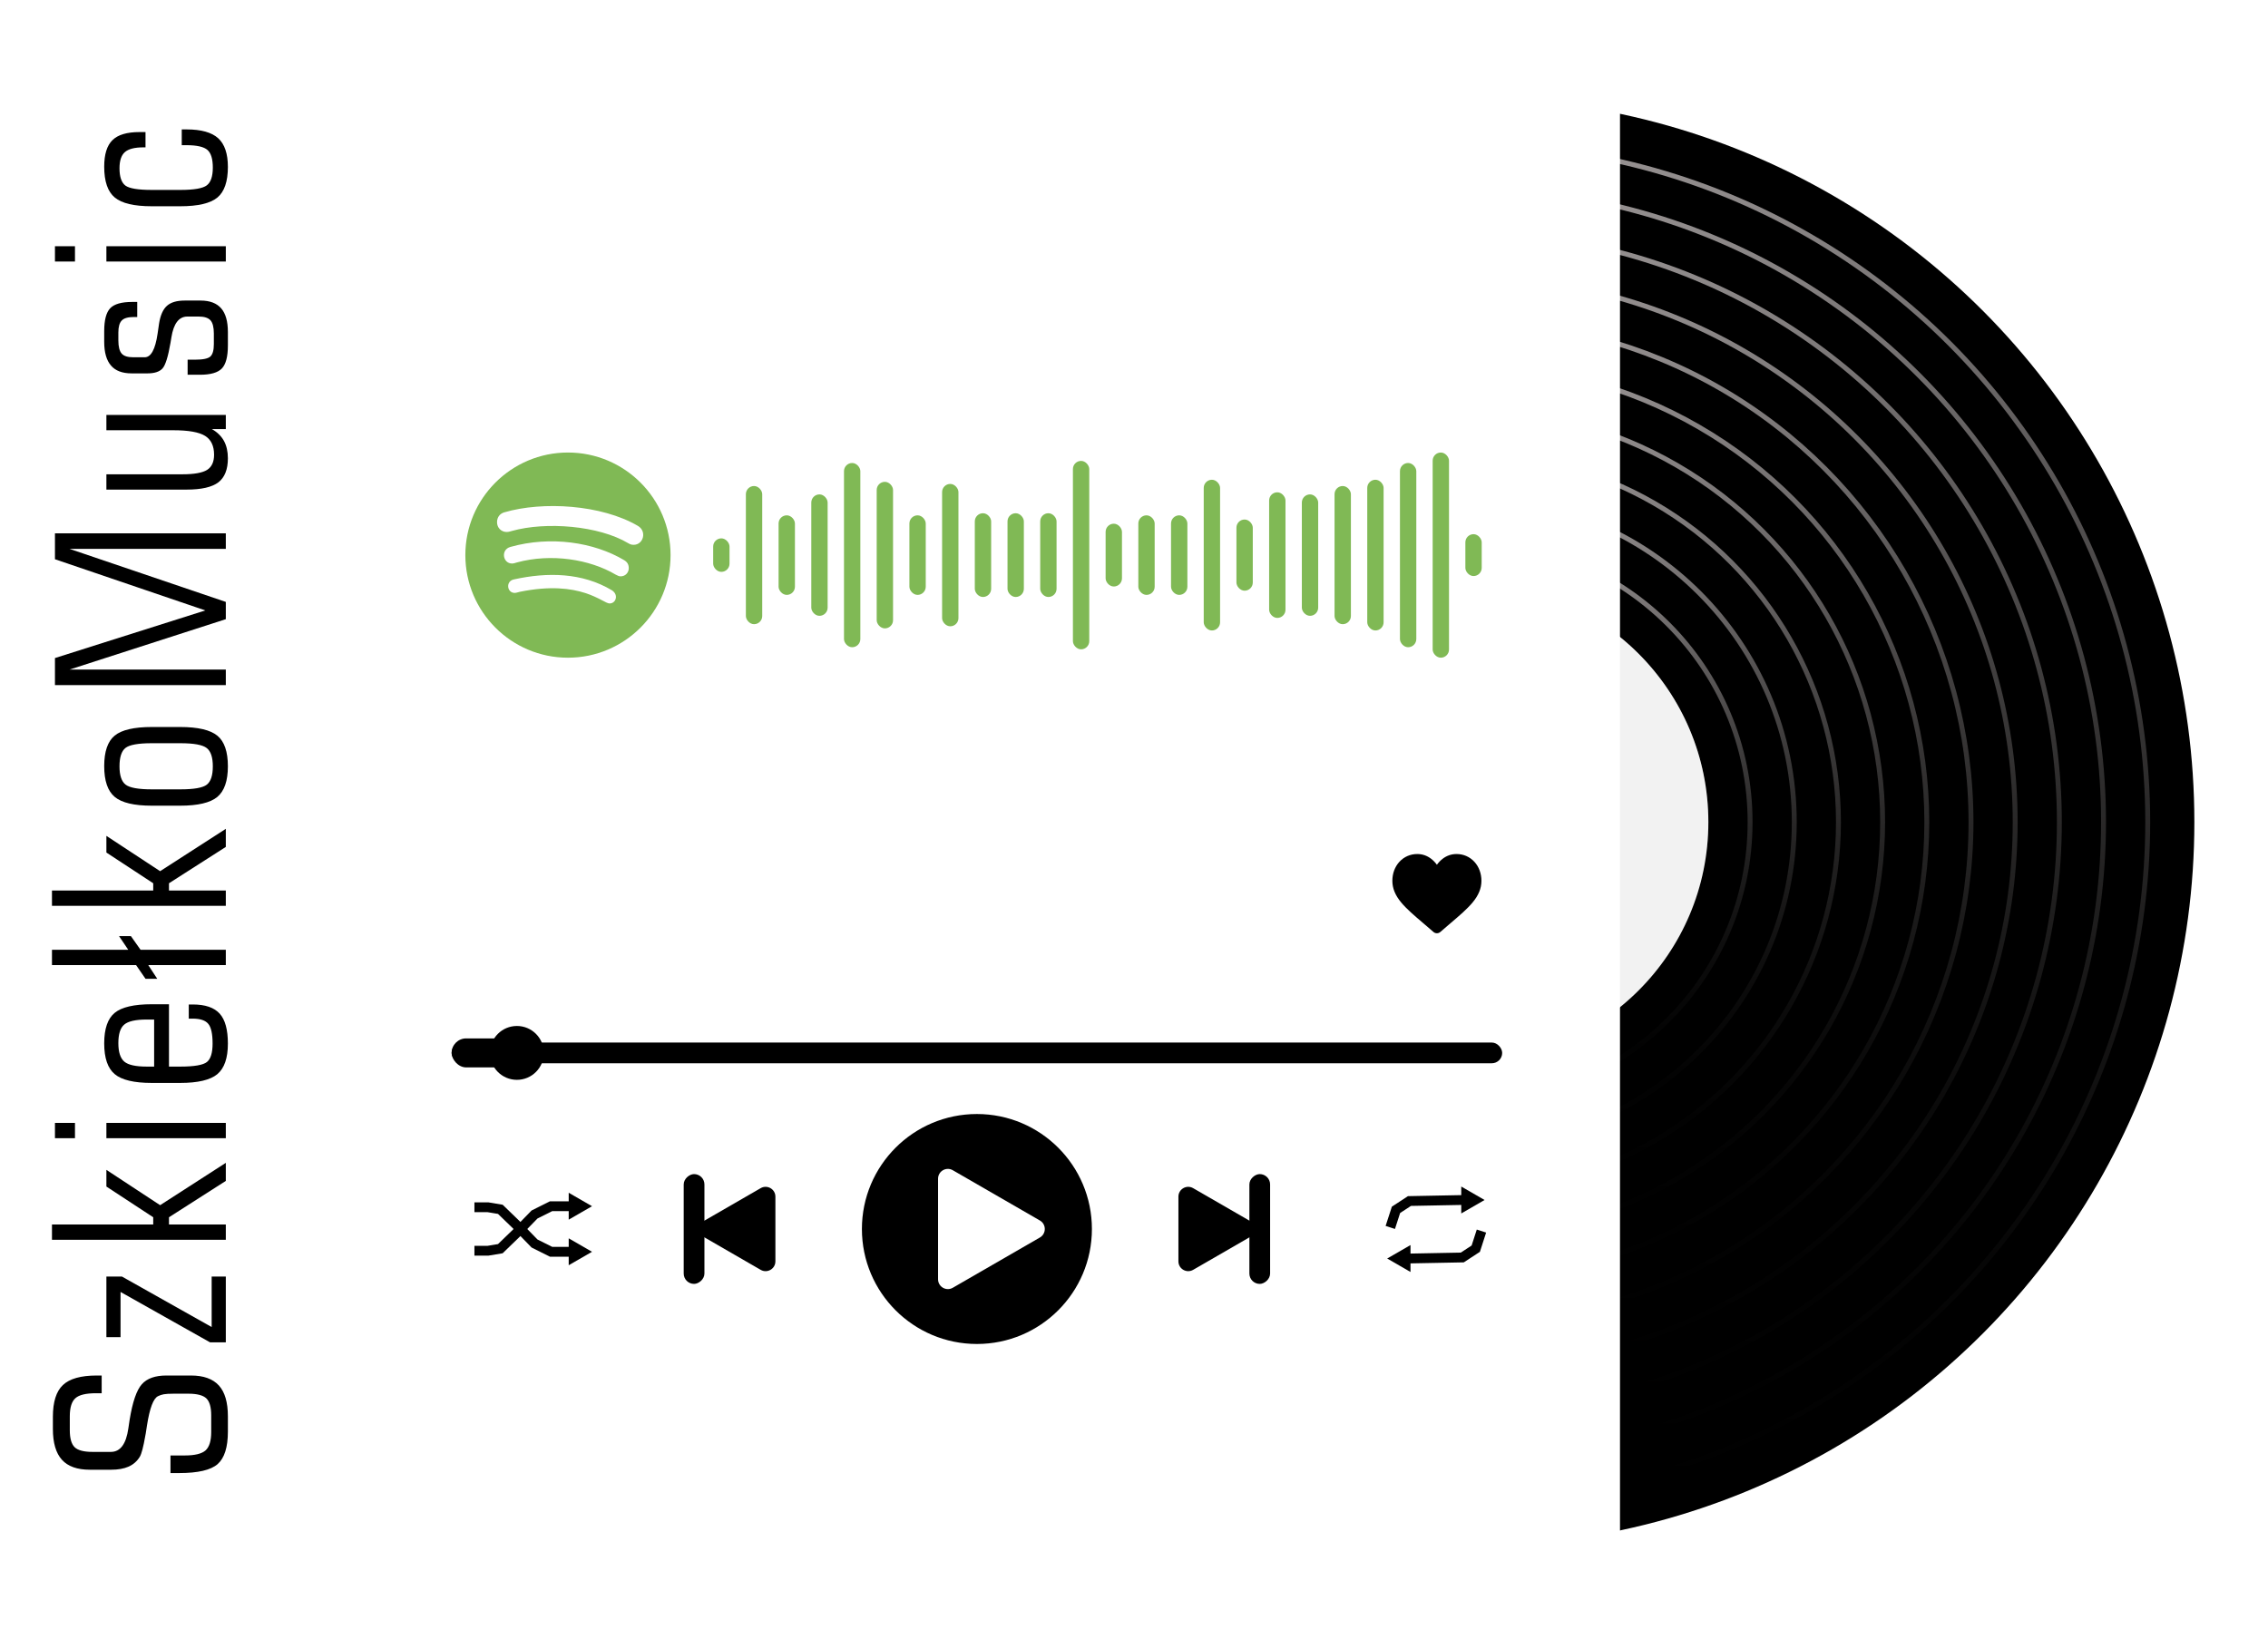 <svg width="462" height="334" viewBox="0 0 462 334" fill="none" xmlns="http://www.w3.org/2000/svg">
<path d="M33.906 280.25L38.898 280.25C41.461 280.25 43.359 280.93 44.594 282.289C45.812 283.633 46.422 285.727 46.422 288.57L46.422 291.687C46.422 294.859 45.727 297.062 44.336 298.297C42.945 299.516 40.328 300.125 36.484 300.125L34.727 300.125L34.727 296.539L37.656 296.539C39.688 296.539 41.094 296.195 41.875 295.508C42.641 294.805 43.023 293.562 43.023 291.781L43.023 288.359C43.023 286.703 42.695 285.555 42.039 284.914C41.367 284.273 40.141 283.953 38.359 283.953L35.383 283.953C34.461 283.953 33.789 283.992 33.367 284.07C32.93 284.148 32.531 284.281 32.172 284.469C31.234 284.937 30.492 286.914 29.945 290.398C29.836 291.102 29.75 291.656 29.688 292.062C29.656 292.187 29.625 292.352 29.594 292.555C29.203 294.805 28.828 296.227 28.469 296.82C27.906 297.727 27.148 298.391 26.195 298.812C25.242 299.234 24.055 299.445 22.633 299.445L18.297 299.445C15.734 299.445 13.844 298.773 12.625 297.43C11.391 296.07 10.773 293.977 10.773 291.148L10.773 288.664C10.773 285.633 11.453 283.477 12.812 282.195C14.172 280.898 16.469 280.25 19.703 280.25L20.711 280.25L20.711 283.859L19.562 283.859C17.516 283.859 16.117 284.195 15.367 284.867C14.602 285.539 14.219 286.773 14.219 288.57L14.219 291.383C14.219 293.055 14.547 294.211 15.203 294.852C15.859 295.492 17.07 295.812 18.836 295.812L22.586 295.812C24.508 295.812 25.695 294.211 26.148 291.008C26.258 290.273 26.344 289.695 26.406 289.273C27 285.633 27.828 283.219 28.891 282.031C29.938 280.844 31.609 280.25 33.906 280.25ZM46 273.492L42.789 273.492L24.555 263.226L24.555 272.437L21.672 272.437L21.672 260.085L24.836 260.085L43.117 270.374L43.117 260.085L46 260.085L46 273.492ZM46 252.6L10.586 252.6L10.586 249.483L31.211 249.483L31.211 248.007L21.672 241.749L21.672 238.35L32.617 245.546L46 236.921L46 240.6L34.422 248.007L34.422 249.483L46 249.483L46 252.6ZM46 231.897L21.672 231.897L21.672 228.779L46 228.779L46 231.897ZM15.273 231.897L11.195 231.897L11.195 228.779L15.273 228.779L15.273 231.897ZM31.398 217.31L31.398 207.724L29.875 207.724C27.625 207.724 26.102 208.068 25.305 208.755C24.508 209.427 24.109 210.685 24.109 212.529C24.109 214.357 24.516 215.615 25.328 216.302C26.125 216.974 27.641 217.31 29.875 217.31L31.398 217.31ZM34.422 217.31L36.742 217.31C39.57 217.31 41.375 216.997 42.156 216.372C42.922 215.747 43.305 214.497 43.305 212.622C43.305 210.654 43.016 209.318 42.438 208.615C41.859 207.896 40.789 207.537 39.227 207.537L38.453 207.537L38.453 204.654L39.273 204.654C41.805 204.654 43.633 205.279 44.758 206.529C45.867 207.763 46.422 209.794 46.422 212.622C46.422 215.576 45.703 217.654 44.266 218.857C42.828 220.044 40.305 220.638 36.695 220.638L30.93 220.638C27.32 220.638 24.805 220.044 23.383 218.857C21.945 217.669 21.227 215.576 21.227 212.576C21.227 209.607 21.938 207.537 23.359 206.365C24.781 205.193 27.305 204.607 30.93 204.607L34.422 204.607L34.422 217.31ZM46 196.63L30.203 196.63L32.031 199.419L29.641 199.419L27.719 196.63L10.586 196.63L10.586 193.512L26.125 193.512L24.25 190.723L26.664 190.723L28.633 193.512L46 193.512L46 196.63ZM46 184.551L10.586 184.551L10.586 181.434L31.211 181.434L31.211 179.957L21.672 173.699L21.672 170.301L32.617 177.496L46 168.871L46 172.551L34.422 179.957L34.422 181.434L46 181.434L46 184.551ZM30.93 160.824L36.742 160.824C39.523 160.824 41.32 160.503 42.133 159.863C42.945 159.222 43.352 157.98 43.352 156.136C43.352 154.292 42.938 153.05 42.109 152.41C41.281 151.753 39.492 151.425 36.742 151.425L30.93 151.425C28.164 151.425 26.375 151.746 25.562 152.386C24.75 153.027 24.344 154.277 24.344 156.136C24.344 157.98 24.758 159.222 25.586 159.863C26.414 160.503 28.195 160.824 30.93 160.824ZM36.695 148.121C40.32 148.121 42.852 148.714 44.289 149.902C45.711 151.074 46.422 153.152 46.422 156.136C46.422 159.089 45.703 161.167 44.266 162.371C42.828 163.558 40.305 164.152 36.695 164.152L30.93 164.152C27.32 164.152 24.805 163.558 23.383 162.371C21.945 161.183 21.227 159.089 21.227 156.089C21.227 153.121 21.938 151.05 23.359 149.878C24.781 148.707 27.305 148.121 30.93 148.121L36.695 148.121ZM46 139.581L11.195 139.581L11.195 134.073L41.828 124.37L11.195 113.94L11.195 108.667L46 108.667L46 111.831L14.172 111.831L46 122.636L46 126.151L14.172 136.417L46 136.417L46 139.581ZM21.672 96.635L37.117 96.635C39.523 96.635 41.211 96.338 42.18 95.744C43.133 95.135 43.609 94.104 43.609 92.651C43.609 90.854 43 89.573 41.781 88.807C40.547 88.041 38.383 87.658 35.289 87.658L21.672 87.658L21.672 84.541L46 84.541L46 87.424L43.164 87.424C44.258 88.049 45.078 88.854 45.625 89.838C46.156 90.823 46.422 92.002 46.422 93.377C46.422 95.643 45.773 97.276 44.477 98.276C43.18 99.26 41.016 99.752 37.984 99.752L21.672 99.752L21.672 96.635ZM37.609 61.236L40.867 61.236C42.742 61.236 44.141 61.767 45.062 62.83C45.969 63.877 46.422 65.486 46.422 67.658L46.422 70.4C46.422 72.65 46.016 74.205 45.203 75.064C44.391 75.923 42.898 76.353 40.727 76.353L38.219 76.353L38.219 73.283L39.719 73.283C41.344 73.283 42.391 73.064 42.859 72.627C43.328 72.189 43.562 71.353 43.562 70.119L43.562 67.963C43.562 66.681 43.336 65.783 42.883 65.267C42.414 64.752 41.609 64.494 40.469 64.494L38.172 64.494C36.453 64.494 35.367 65.908 34.914 68.736C34.836 69.22 34.773 69.595 34.727 69.861C34.242 72.689 33.695 74.431 33.086 75.088C32.477 75.744 31.469 76.072 30.062 76.072L26.805 76.072C24.914 76.072 23.516 75.541 22.609 74.478C21.688 73.416 21.227 71.798 21.227 69.627L21.227 67.47C21.227 65.22 21.633 63.666 22.445 62.806C23.258 61.947 24.758 61.517 26.945 61.517L27.953 61.517L27.953 64.588L27.273 64.588C26.086 64.588 25.266 64.822 24.812 65.291C24.344 65.759 24.109 66.58 24.109 67.752L24.109 69.345C24.109 70.627 24.336 71.525 24.789 72.041C25.227 72.541 26.008 72.791 27.133 72.791L29.477 72.791C30.758 72.791 31.633 71.189 32.102 67.986C32.227 67.111 32.328 66.416 32.406 65.9C32.672 64.228 33.203 63.033 34 62.314C34.797 61.595 36 61.236 37.609 61.236ZM46 53.282L21.672 53.282L21.672 50.165L46 50.165L46 53.282ZM15.273 53.282L11.195 53.282L11.195 50.165L15.273 50.165L15.273 53.282ZM37.023 26.367L38.031 26.367C40.984 26.367 43.125 26.969 44.453 28.172C45.766 29.375 46.422 31.321 46.422 34.008C46.422 36.977 45.711 39.055 44.289 40.242C42.852 41.43 40.32 42.024 36.695 42.024L30.93 42.024C27.32 42.024 24.805 41.43 23.383 40.242C21.945 39.055 21.227 36.961 21.227 33.961C21.227 31.446 21.789 29.641 22.914 28.547C24.023 27.453 25.859 26.907 28.422 26.907L29.641 26.907L29.641 30.024L29.195 30.024C27.43 30.024 26.18 30.344 25.445 30.985C24.711 31.625 24.344 32.727 24.344 34.289C24.344 36.024 24.742 37.196 25.539 37.805C26.336 38.399 28.133 38.696 30.93 38.696L36.742 38.696C39.523 38.696 41.32 38.383 42.133 37.758C42.945 37.133 43.352 35.93 43.352 34.149C43.352 32.399 42.992 31.203 42.273 30.563C41.539 29.907 40.109 29.578 37.984 29.578L37.023 29.578L37.023 26.367Z" fill="black"/>
<g filter="url(#filter0_d)">
<circle cx="299.5" cy="163.5" r="147.5" fill="black"/>
<g opacity="0.8">
<circle cx="299.5" cy="163.5" r="138" stroke="url(#paint0_linear)"/>
<circle cx="299.5" cy="163.5" r="129" stroke="url(#paint1_linear)"/>
<circle cx="299.5" cy="163.5" r="120" stroke="url(#paint2_linear)"/>
<circle cx="299.5" cy="163.5" r="111" stroke="url(#paint3_linear)"/>
<circle cx="299.5" cy="163.5" r="102" stroke="url(#paint4_linear)"/>
<circle cx="299.5" cy="163.5" r="93" stroke="url(#paint5_linear)"/>
<circle cx="299.5" cy="163.5" r="84" stroke="url(#paint6_linear)"/>
<circle cx="299.5" cy="163.5" r="57" stroke="url(#paint7_linear)"/>
<circle cx="299.5" cy="163.5" r="75" stroke="url(#paint8_linear)"/>
<circle cx="299.5" cy="163.5" r="48" stroke="url(#paint9_linear)"/>
<circle cx="299.5" cy="163.5" r="66" stroke="url(#paint10_linear)"/>
</g>
<circle cx="299.5" cy="163.5" r="48.5" fill="#F2F2F2"/>
<circle cx="299.5" cy="163.5" r="2.5" fill="black"/>
</g>
<g filter="url(#filter1_d)">
<rect x="67" y="11" width="263" height="304" fill="white"/>
</g>
<path d="M291.999 189.878C292.193 190.048 292.442 190.142 292.701 190.142C292.959 190.142 293.208 190.048 293.402 189.878C294.137 189.236 294.844 188.633 295.469 188.101L295.469 188.1C297.297 186.543 298.875 185.198 299.973 183.873C301.201 182.392 301.772 180.987 301.772 179.453C301.772 177.962 301.261 176.586 300.333 175.58C299.394 174.561 298.105 174 296.704 174C295.657 174 294.698 174.331 293.853 174.984C293.427 175.314 293.041 175.717 292.701 176.187C292.361 175.717 291.974 175.314 291.548 174.984C290.704 174.331 289.745 174 288.698 174C287.296 174 286.008 174.561 285.068 175.58C284.14 176.586 283.629 177.962 283.629 179.453C283.629 180.987 284.201 182.392 285.429 183.873C286.527 185.198 288.105 186.543 289.933 188.101L289.936 188.104C290.56 188.635 291.266 189.237 291.999 189.878Z" fill="black"/>
<rect x="92" y="212.41" width="214" height="4.221" rx="2.11" fill="black"/>
<rect x="92" y="211.566" width="18.572" height="5.909" rx="2.955" fill="black"/>
<circle cx="105.296" cy="214.521" r="5.487" fill="black"/>
<circle cx="199" cy="250.399" r="23.426" fill="black"/>
<path d="M211.829 248.667C213.162 249.436 213.162 251.361 211.829 252.131L194.086 262.374C192.753 263.144 191.086 262.182 191.086 260.642L191.086 240.155C191.086 238.615 192.753 237.653 194.086 238.423L211.829 248.667Z" fill="white"/>
<path d="M254.459 248.666C255.793 249.436 255.793 251.361 254.459 252.131L243.048 258.719C241.715 259.489 240.048 258.526 240.048 256.987L240.048 243.81C240.048 242.271 241.715 241.308 243.048 242.078L254.459 248.666Z" fill="black"/>
<rect x="254.505" y="261.584" width="22.371" height="4.221" rx="2.11" transform="rotate(-90 254.505 261.584)" fill="black"/>
<path d="M143.541 252.13C142.207 251.361 142.207 249.436 143.541 248.666L154.952 242.078C156.285 241.308 157.952 242.27 157.952 243.81L157.952 256.987C157.952 258.526 156.285 259.489 154.952 258.719L143.541 252.13Z" fill="black"/>
<rect x="143.495" y="239.213" width="22.371" height="4.221" rx="2.11" transform="rotate(90 143.495 239.213)" fill="black"/>
<path d="M302.413 244.489L297.664 247.23L297.664 241.747L302.413 244.489Z" fill="black"/>
<path d="M283.208 250.081L284.368 246.494L287.112 244.7L298.076 244.489" stroke="black" stroke-width="2"/>
<path d="M282.574 256.413L287.323 253.671L287.323 259.154L282.574 256.413Z" fill="black"/>
<path d="M301.779 250.82L300.618 254.408L297.875 256.202L286.911 256.413" stroke="black" stroke-width="2"/>
<path d="M120.597 245.756L115.848 248.497L115.848 243.014L120.597 245.756Z" fill="black"/>
<path d="M96.643 254.83H99.386L101.919 254.408L105.19 251.243L108.884 247.444L112.26 245.755H116.26" stroke="black" stroke-width="2"/>
<path d="M120.597 255.041L115.848 252.3L115.848 257.783L120.597 255.041Z" fill="black"/>
<path d="M96.643 245.967H99.386L101.919 246.389L105.19 249.554L108.884 253.353L112.26 255.042H116.26" stroke="black" stroke-width="2"/>
<path d="M115.694 134C127.231 134 136.595 124.636 136.595 113.099C136.595 101.562 127.231 92.198 115.694 92.198C104.157 92.198 94.793 101.562 94.793 113.099C94.793 124.636 104.157 134 115.694 134ZM124.18 122.95V122.952C122.774 122.952 118.334 118.027 105.857 120.583C105.527 120.669 105.097 120.803 104.853 120.803C103.26 120.803 102.955 118.418 104.669 118.054C111.571 116.53 118.625 116.664 124.641 120.263C126.076 121.179 125.467 122.95 124.18 122.95ZM126.449 117.424C126.252 117.372 126.31 117.544 125.409 117.07C120.141 113.953 112.289 112.695 105.301 114.592C104.897 114.702 104.677 114.811 104.298 114.811C102.432 114.811 101.938 112.005 103.97 111.432C112.184 109.124 120.996 110.471 127.13 114.12C127.813 114.524 128.083 115.048 128.083 115.78C128.074 116.689 127.367 117.424 126.449 117.424ZM102.714 104.387C110.592 102.081 122.515 102.809 129.927 107.135C131.828 108.231 131.08 111.002 129.06 111.002L129.058 111C128.619 111 128.349 110.891 127.97 110.671C121.973 107.09 111.242 106.231 104.299 108.17C103.995 108.254 103.615 108.388 103.211 108.388C102.098 108.388 101.248 107.519 101.248 106.399C101.248 105.254 101.957 104.606 102.714 104.387Z" fill="#80B955"/>
<rect x="145.276" y="109.687" width="3.331" height="6.825" rx="1.665" fill="#80B955"/>
<rect x="151.938" y="99.023" width="3.331" height="28.152" rx="1.665" fill="#80B955"/>
<rect x="158.6" y="104.995" width="3.331" height="16.209" rx="1.665" fill="#80B955"/>
<rect x="165.262" y="100.73" width="3.331" height="24.74" rx="1.665" fill="#80B955"/>
<rect x="171.924" y="94.332" width="3.331" height="37.536" rx="1.665" fill="#80B955"/>
<rect x="178.586" y="98.17" width="3.331" height="29.858" rx="1.665" fill="#80B955"/>
<rect x="185.248" y="104.995" width="3.331" height="16.209" rx="1.665" fill="#80B955"/>
<rect x="191.909" y="98.597" width="3.331" height="29.005" rx="1.665" fill="#80B955"/>
<rect x="198.571" y="104.569" width="3.331" height="17.062" rx="1.665" fill="#80B955"/>
<rect x="205.233" y="104.569" width="3.331" height="17.062" rx="1.665" fill="#80B955"/>
<rect x="211.895" y="104.569" width="3.331" height="17.062" rx="1.665" fill="#80B955"/>
<rect x="218.557" y="93.905" width="3.331" height="38.389" rx="1.665" fill="#80B955"/>
<rect x="225.219" y="106.701" width="3.331" height="12.796" rx="1.665" fill="#80B955"/>
<rect x="231.881" y="104.995" width="3.331" height="16.209" rx="1.665" fill="#80B955"/>
<rect x="238.543" y="104.995" width="3.331" height="16.209" rx="1.665" fill="#80B955"/>
<rect x="245.205" y="97.744" width="3.331" height="30.711" rx="1.665" fill="#80B955"/>
<rect x="251.866" y="105.848" width="3.331" height="14.503" rx="1.665" fill="#80B955"/>
<rect x="258.528" y="100.303" width="3.331" height="25.593" rx="1.665" fill="#80B955"/>
<rect x="265.19" y="100.73" width="3.331" height="24.74" rx="1.665" fill="#80B955"/>
<rect x="271.852" y="99.023" width="3.331" height="28.152" rx="1.665" fill="#80B955"/>
<rect x="278.514" y="97.744" width="3.331" height="30.711" rx="1.665" fill="#80B955"/>
<rect x="285.176" y="94.332" width="3.331" height="37.536" rx="1.665" fill="#80B955"/>
<rect x="291.838" y="92.199" width="3.331" height="41.801" rx="1.665" fill="#80B955"/>
<rect x="298.5" y="108.834" width="3.331" height="8.531" rx="1.665" fill="#80B955"/>
<defs>
<filter id="filter0_d" x="137" y="5" width="325" height="325" filterUnits="userSpaceOnUse" color-interpolation-filters="sRGB">
<feFlood flood-opacity="0" result="BackgroundImageFix"/>
<feColorMatrix in="SourceAlpha" type="matrix" values="0 0 0 0 0 0 0 0 0 0 0 0 0 0 0 0 0 0 127 0"/>
<feOffset dy="4"/>
<feGaussianBlur stdDeviation="7.5"/>
<feColorMatrix type="matrix" values="0 0 0 0 0 0 0 0 0 0 0 0 0 0 0 0 0 0 0.07 0"/>
<feBlend mode="normal" in2="BackgroundImageFix" result="effect1_dropShadow"/>
<feBlend mode="normal" in="SourceGraphic" in2="effect1_dropShadow" result="shape"/>
</filter>
<filter id="filter1_d" x="52" y="0" width="293" height="334" filterUnits="userSpaceOnUse" color-interpolation-filters="sRGB">
<feFlood flood-opacity="0" result="BackgroundImageFix"/>
<feColorMatrix in="SourceAlpha" type="matrix" values="0 0 0 0 0 0 0 0 0 0 0 0 0 0 0 0 0 0 127 0"/>
<feOffset dy="4"/>
<feGaussianBlur stdDeviation="7.5"/>
<feColorMatrix type="matrix" values="0 0 0 0 0 0 0 0 0 0 0 0 0 0 0 0 0 0 0.07 0"/>
<feBlend mode="normal" in2="BackgroundImageFix" result="effect1_dropShadow"/>
<feBlend mode="normal" in="SourceGraphic" in2="effect1_dropShadow" result="shape"/>
</filter>
<linearGradient id="paint0_linear" x1="299.5" y1="25" x2="299.5" y2="302" gradientUnits="userSpaceOnUse">
<stop stop-color="#BFB9B9"/>
<stop offset="1" stop-color="#0E0E0E" stop-opacity="0"/>
</linearGradient>
<linearGradient id="paint1_linear" x1="299.5" y1="34" x2="299.5" y2="293" gradientUnits="userSpaceOnUse">
<stop stop-color="#BFB9B9"/>
<stop offset="1" stop-color="#0E0E0E" stop-opacity="0"/>
</linearGradient>
<linearGradient id="paint2_linear" x1="299.5" y1="43" x2="299.5" y2="284" gradientUnits="userSpaceOnUse">
<stop stop-color="#BFB9B9"/>
<stop offset="1" stop-color="#0E0E0E" stop-opacity="0"/>
</linearGradient>
<linearGradient id="paint3_linear" x1="299.5" y1="52" x2="299.5" y2="275" gradientUnits="userSpaceOnUse">
<stop stop-color="#BFB9B9"/>
<stop offset="1" stop-color="#0E0E0E" stop-opacity="0"/>
</linearGradient>
<linearGradient id="paint4_linear" x1="299.5" y1="61" x2="299.5" y2="266" gradientUnits="userSpaceOnUse">
<stop stop-color="#BFB9B9"/>
<stop offset="1" stop-color="#0E0E0E" stop-opacity="0"/>
</linearGradient>
<linearGradient id="paint5_linear" x1="299.5" y1="70" x2="299.5" y2="257" gradientUnits="userSpaceOnUse">
<stop stop-color="#BFB9B9"/>
<stop offset="1" stop-color="#0E0E0E" stop-opacity="0"/>
</linearGradient>
<linearGradient id="paint6_linear" x1="299.5" y1="79" x2="299.5" y2="248" gradientUnits="userSpaceOnUse">
<stop stop-color="#BFB9B9"/>
<stop offset="1" stop-color="#0E0E0E" stop-opacity="0"/>
</linearGradient>
<linearGradient id="paint7_linear" x1="299.5" y1="106" x2="299.5" y2="221" gradientUnits="userSpaceOnUse">
<stop stop-color="#BFB9B9"/>
<stop offset="1" stop-color="#0E0E0E" stop-opacity="0"/>
</linearGradient>
<linearGradient id="paint8_linear" x1="299.5" y1="88" x2="299.5" y2="239" gradientUnits="userSpaceOnUse">
<stop stop-color="#BFB9B9"/>
<stop offset="1" stop-color="#0E0E0E" stop-opacity="0"/>
</linearGradient>
<linearGradient id="paint9_linear" x1="299.5" y1="115" x2="299.5" y2="212" gradientUnits="userSpaceOnUse">
<stop stop-color="#BFB9B9"/>
<stop offset="1" stop-color="#0E0E0E" stop-opacity="0"/>
</linearGradient>
<linearGradient id="paint10_linear" x1="299.5" y1="97" x2="299.5" y2="230" gradientUnits="userSpaceOnUse">
<stop stop-color="#BFB9B9"/>
<stop offset="1" stop-color="#0E0E0E" stop-opacity="0"/>
</linearGradient>
</defs>
</svg>
